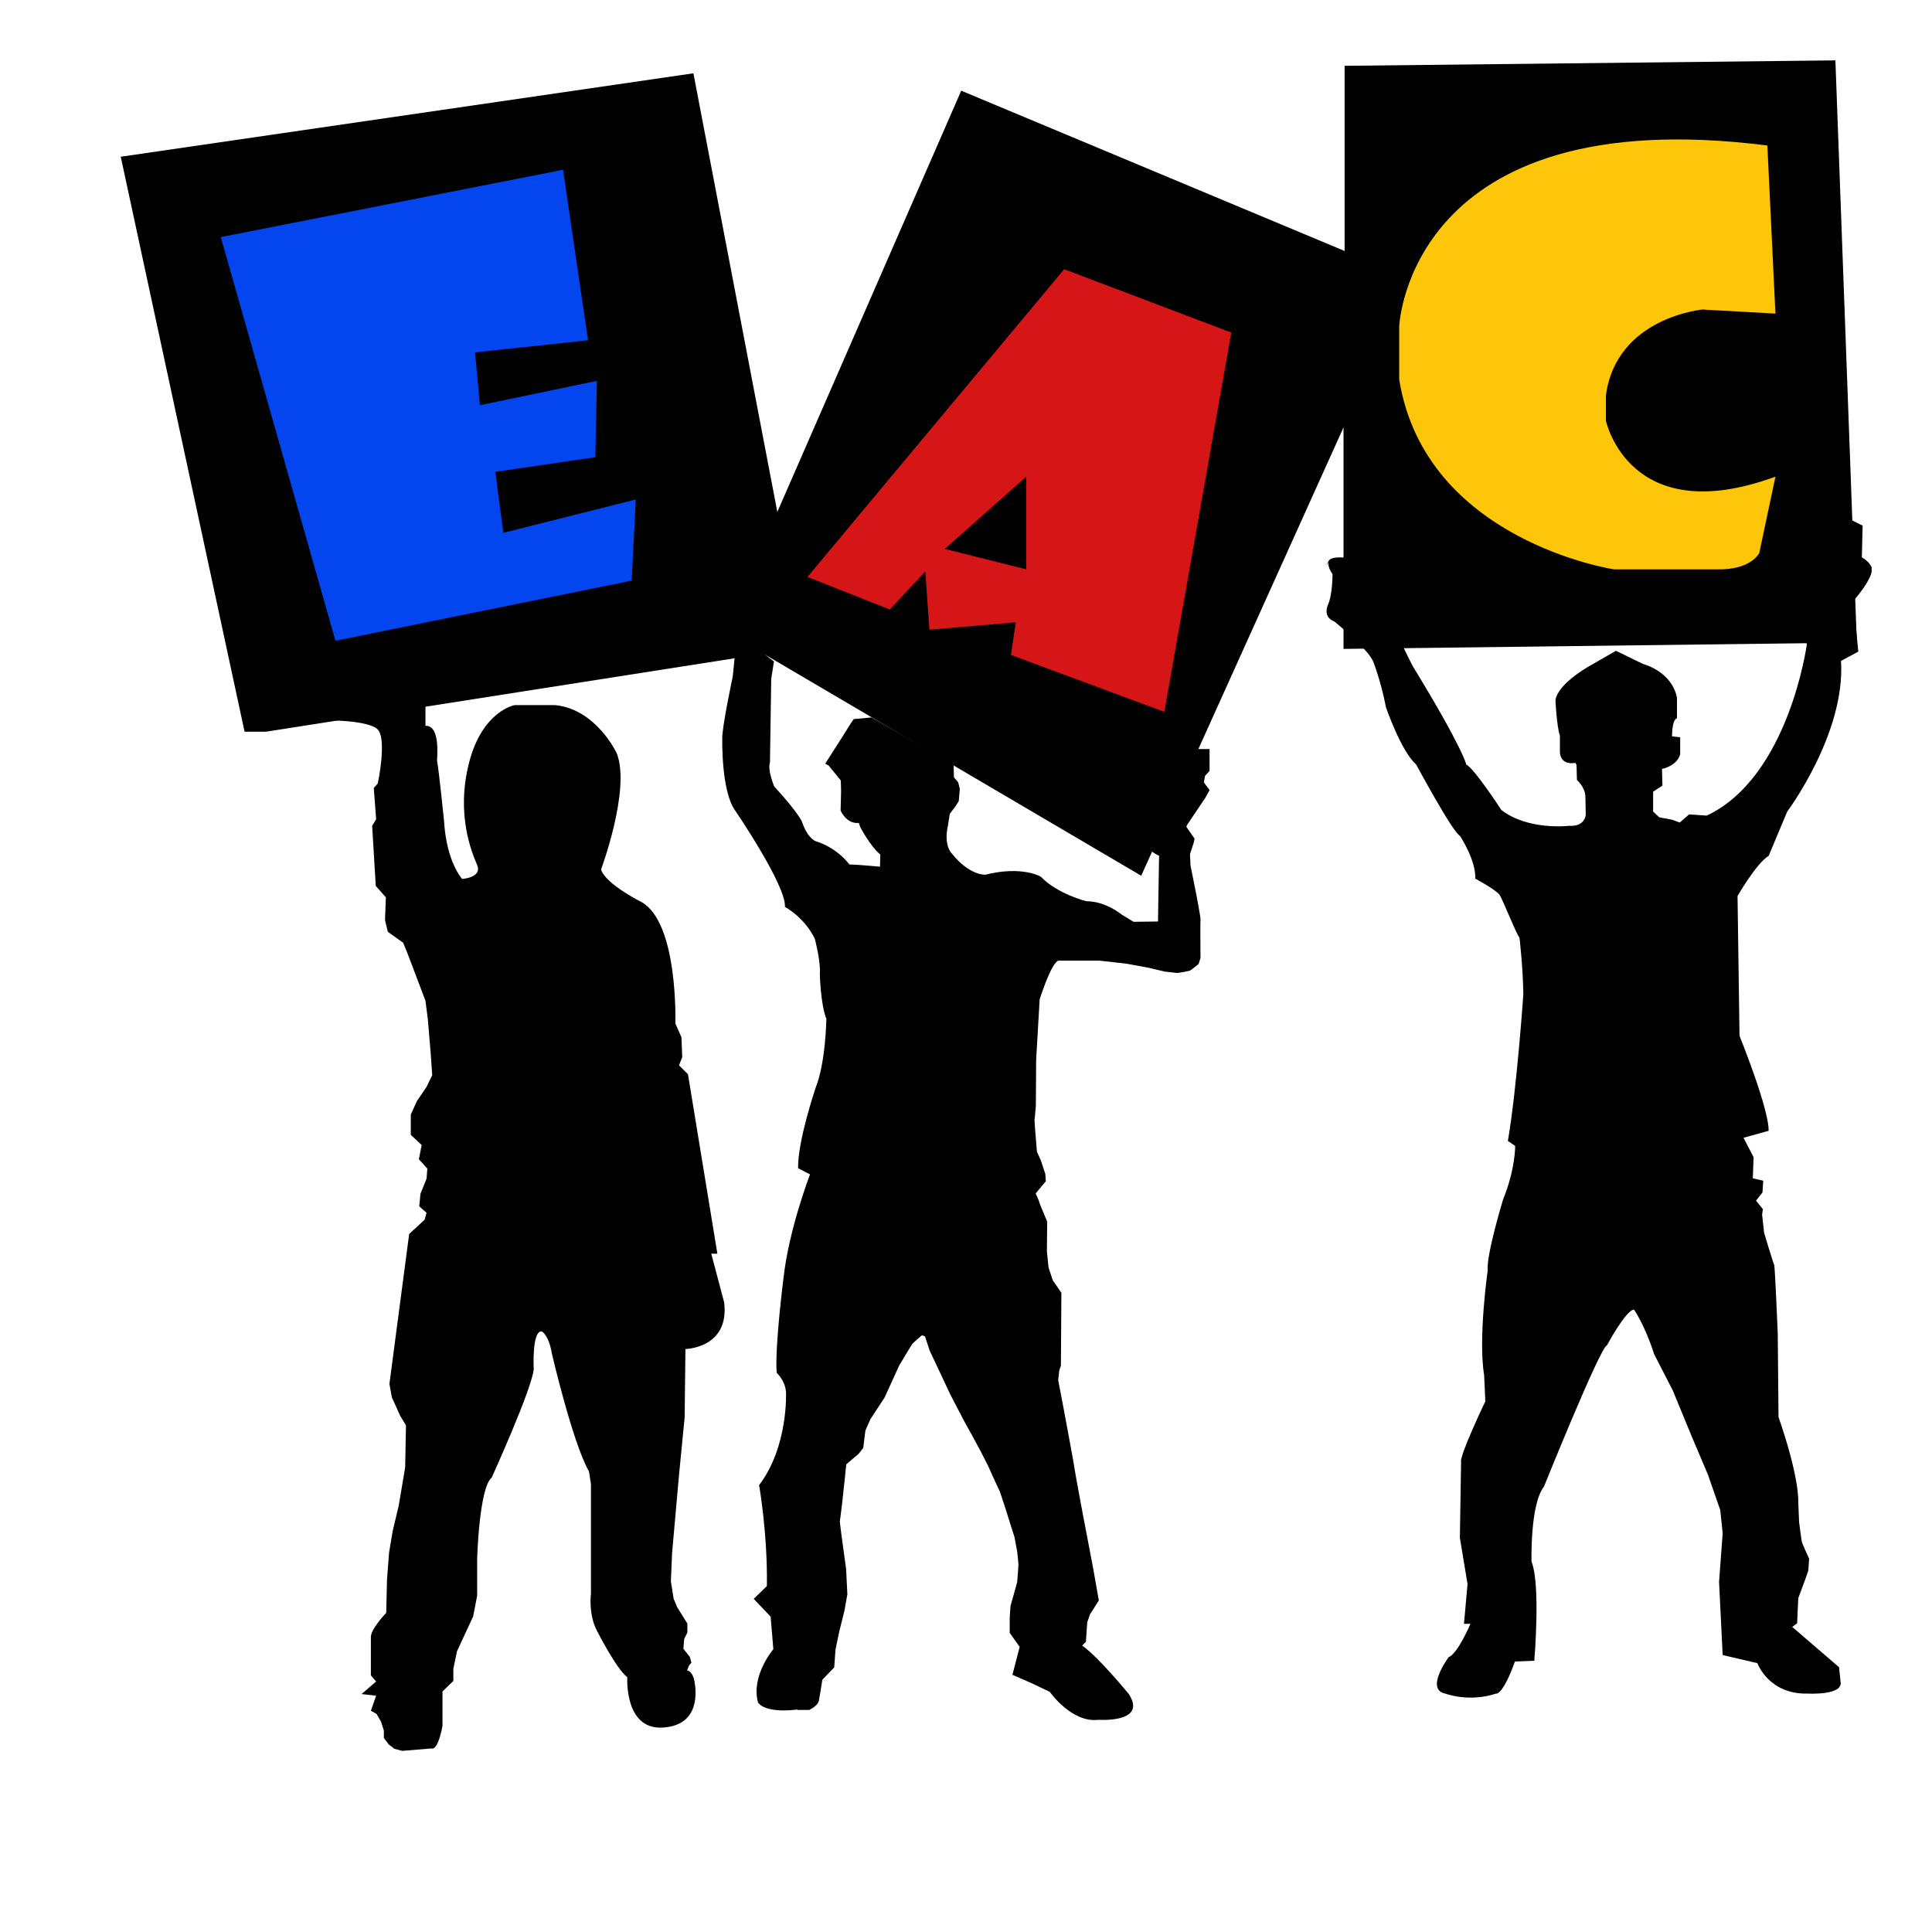 <svg width="32" height="32" viewBox="0 0 32 32" fill="none" xmlns="http://www.w3.org/2000/svg">
<g clip-path="url(#clip0_746_316)">
<path d="M7.143 28.958C7.143 28.958 7.243 29.033 7.329 28.588V28.016L7.509 27.841V27.64L7.569 27.351L7.837 26.773L7.903 26.43V25.818C7.903 25.818 7.936 24.641 8.144 24.474C8.144 24.474 8.813 23.001 8.84 22.678C8.84 22.678 8.807 22.033 8.974 22.053C8.974 22.053 9.088 22.106 9.14 22.416C9.14 22.416 9.481 23.888 9.755 24.372L9.788 24.58V26.395C9.788 26.395 9.742 26.738 9.889 27.014C9.889 27.014 10.21 27.645 10.39 27.78C10.39 27.78 10.337 28.648 10.971 28.614C11.606 28.581 11.533 27.996 11.5 27.835C11.467 27.674 11.38 27.667 11.38 27.667L11.413 27.585L11.452 27.539L11.426 27.444L11.319 27.309L11.332 27.148L11.385 27.04V26.892L11.218 26.623L11.158 26.482L11.112 26.192L11.132 25.722L11.246 24.437L11.34 23.474L11.353 22.344C11.353 22.344 12.088 22.331 11.994 21.571L11.781 20.765H11.882L11.395 17.793L11.247 17.645L11.3 17.51L11.287 17.181L11.186 16.952C11.186 16.952 11.239 15.284 10.624 14.94C10.624 14.94 10.03 14.644 9.955 14.402C9.955 14.402 10.449 13.077 10.216 12.478C10.216 12.478 9.882 11.752 9.2 11.679H8.524C8.524 11.679 7.989 11.773 7.769 12.633C7.549 13.492 7.815 14.119 7.903 14.328C7.99 14.538 7.655 14.558 7.655 14.558C7.655 14.558 7.394 14.282 7.354 13.589C7.354 13.589 7.268 12.748 7.24 12.606C7.233 12.573 7.306 12.014 7.047 12.021V11.679L5.335 11.928C5.335 11.928 6.083 11.921 6.25 12.076C6.417 12.231 6.257 12.977 6.257 12.977L6.191 13.052L6.23 13.57L6.164 13.678L6.224 14.674L6.391 14.862L6.377 15.239L6.424 15.434L6.678 15.615L6.759 15.816L7.047 16.576L7.086 16.878L7.133 17.437L7.159 17.808L7.065 18.002L6.905 18.238L6.804 18.461V18.797L6.984 18.965L6.938 19.201L7.078 19.355L7.065 19.523L6.964 19.773L6.944 19.98L7.065 20.088L7.032 20.203L6.777 20.439L6.45 22.921L6.49 23.144L6.63 23.453L6.724 23.608L6.711 24.301L6.604 24.939L6.503 25.363L6.444 25.719L6.41 26.162L6.397 26.714C6.397 26.714 6.123 26.997 6.143 27.132V27.75L6.23 27.851L5.989 28.059L6.23 28.086L6.143 28.335L6.237 28.388L6.311 28.516L6.358 28.664V28.786L6.439 28.894L6.533 28.965L6.66 29L7.141 28.96L7.143 28.958Z" fill="#010101"/>
<path d="M13.206 28.322H13.402C13.402 28.322 13.544 28.259 13.563 28.169C13.581 28.079 13.62 27.823 13.62 27.823L13.817 27.617L13.839 27.321L13.902 27.017C13.902 27.017 13.982 26.694 13.986 26.681C13.989 26.668 14.035 26.407 14.035 26.407L14.014 25.985L13.951 25.527C13.951 25.527 13.906 25.2 13.911 25.187C13.916 25.173 13.951 24.878 13.951 24.878L13.991 24.505L14.017 24.254L14.222 24.079L14.298 23.982L14.334 23.694L14.415 23.509L14.652 23.147L14.893 22.618C14.893 22.618 15.093 22.283 15.111 22.259C15.129 22.236 15.271 22.116 15.271 22.116L15.321 22.135L15.397 22.367L15.602 22.803L15.741 23.099L15.972 23.543L16.114 23.799L16.256 24.063L16.367 24.282L16.478 24.528L16.562 24.708L16.651 24.977L16.727 25.22L16.803 25.458L16.848 25.7C16.848 25.7 16.869 25.893 16.869 25.915C16.869 25.936 16.848 26.202 16.848 26.202L16.79 26.413L16.737 26.601L16.724 26.794V27.045L16.889 27.278L16.769 27.74L17.107 27.888L17.388 28.023C17.388 28.023 17.753 28.543 18.195 28.485C18.195 28.485 19.006 28.543 18.699 28.062C18.699 28.062 18.195 27.444 17.924 27.256L17.986 27.193L18.008 26.871L18.053 26.741L18.2 26.508L18.105 25.97L17.932 25.064C17.932 25.064 17.798 24.346 17.798 24.324C17.798 24.302 17.63 23.396 17.625 23.373C17.62 23.35 17.527 22.858 17.527 22.858L17.545 22.697L17.572 22.62L17.58 21.413L17.438 21.207L17.367 20.993L17.34 20.728L17.345 20.235C17.345 20.235 17.212 19.92 17.212 19.907C17.212 19.894 17.154 19.767 17.154 19.767L17.322 19.566L17.314 19.445L17.238 19.216L17.175 19.076C17.175 19.076 17.131 18.566 17.135 18.547C17.14 18.529 17.157 18.31 17.157 18.31L17.162 17.552L17.22 16.553C17.22 16.553 17.411 15.943 17.532 15.911H18.205L18.654 15.961L19.014 16.027L19.3 16.094C19.3 16.094 19.479 16.112 19.492 16.115C19.505 16.119 19.689 16.084 19.705 16.079C19.722 16.074 19.852 15.967 19.852 15.967L19.884 15.869C19.884 15.869 19.879 15.241 19.884 15.224C19.889 15.208 19.812 14.802 19.812 14.802L19.718 14.332L19.71 14.147L19.773 13.954L19.786 13.891L19.652 13.698V13.614L19.082 14.107L19.145 14.147L19.198 14.174L19.18 15.263L18.775 15.268L18.575 15.146C18.575 15.146 18.317 14.927 17.991 14.927C17.991 14.927 17.511 14.806 17.238 14.52C17.238 14.52 16.93 14.335 16.319 14.488C16.319 14.488 16.061 14.506 15.767 14.139C15.767 14.139 15.625 14.013 15.701 13.672L15.732 13.479L15.827 13.353L15.88 13.268L15.898 13.07L15.871 12.959L15.8 12.874L15.795 12.663L14.435 11.883L14.141 11.91L14.083 11.995L13.968 12.179L13.668 12.649L13.726 12.681L13.926 12.927L13.931 13.102L13.923 13.424C13.923 13.424 14.017 13.653 14.225 13.63L14.247 13.697C14.247 13.697 14.415 14.019 14.581 14.154L14.576 14.355C14.576 14.355 14.174 14.318 14.068 14.318C14.068 14.318 13.882 14.049 13.511 13.933C13.511 13.933 13.378 13.893 13.283 13.61C13.283 13.61 13.231 13.471 12.824 13.027C12.824 13.027 12.708 12.749 12.753 12.633L12.774 11.243L12.819 10.956L12.543 10.741L12.168 10.894L12.137 11.203C12.137 11.203 11.95 12.078 11.963 12.247C11.963 12.247 11.945 13.085 12.168 13.412C12.168 13.412 13.024 14.664 13.001 15.022C13.001 15.022 13.316 15.183 13.495 15.547C13.495 15.547 13.597 15.928 13.579 16.13C13.579 16.13 13.588 16.619 13.687 16.875C13.687 16.875 13.678 17.596 13.508 18.022C13.508 18.022 13.209 18.905 13.219 19.349L13.416 19.452C13.416 19.452 13.069 20.353 12.979 21.155C12.979 21.155 12.832 22.294 12.864 22.738C12.864 22.738 13.006 22.864 13.019 23.061C13.019 23.061 13.059 23.962 12.573 24.598C12.573 24.598 12.715 25.396 12.702 26.27L12.484 26.482L12.764 26.777L12.809 27.316C12.809 27.316 12.434 27.755 12.555 28.199C12.555 28.199 12.649 28.383 13.206 28.315V28.322Z" fill="#010101"/>
<path d="M19.579 13.787L19.968 13.208L20.034 13.087L19.94 12.959L19.959 12.851L20.034 12.769V12.407H19.849L19.226 12.332C19.226 12.332 18.697 13.28 18.697 13.308C18.697 13.336 18.851 13.88 18.851 13.88L18.938 14.041C18.938 14.041 18.956 14.094 19.019 14.101C19.082 14.107 19.166 14.101 19.166 14.101L19.581 13.785L19.579 13.787Z" fill="#010101"/>
<path d="M22.618 9.29C22.582 9.29 22.08 9.16 22.007 9.29C21.934 9.42 22.007 9.312 22.007 9.312C22.007 9.312 21.976 9.37 22.07 9.509C22.07 9.509 22.075 9.837 21.994 10.02C21.994 10.02 21.9 10.217 22.101 10.294C22.101 10.294 22.65 10.738 22.742 10.952C22.742 10.952 22.868 11.261 22.956 11.715C22.956 11.715 23.205 12.442 23.455 12.661C23.455 12.661 24.061 13.787 24.182 13.845C24.182 13.845 24.445 14.239 24.436 14.553C24.436 14.553 24.783 14.741 24.838 14.822C24.892 14.904 25.096 15.427 25.168 15.535C25.168 15.535 25.226 16.029 25.231 16.473C25.231 16.473 25.122 18.05 24.975 18.898L25.096 18.98C25.096 18.98 25.102 19.357 24.896 19.867C24.896 19.867 24.615 20.788 24.641 21.044C24.641 21.044 24.481 22.161 24.582 22.78L24.602 23.21C24.602 23.21 24.167 24.118 24.2 24.219L24.18 25.471L24.307 26.237L24.248 26.895H24.355C24.355 26.895 24.149 27.386 23.995 27.447C23.995 27.447 23.593 27.986 23.942 28.052C23.942 28.052 24.324 28.2 24.778 28.052C24.778 28.052 24.886 28.092 25.092 27.52L25.413 27.507C25.413 27.507 25.52 26.249 25.367 25.866C25.367 25.866 25.34 24.919 25.573 24.623C25.573 24.623 26.502 22.316 26.616 22.283C26.616 22.283 26.93 21.698 27.064 21.691C27.064 21.691 27.244 21.947 27.398 22.43L27.705 23.027L28.019 23.789L28.287 24.42L28.493 25.012L28.533 25.396L28.473 26.202L28.533 27.413L29.108 27.547C29.108 27.547 29.295 28.072 29.951 28.051C29.951 28.051 30.526 28.084 30.486 27.856L30.46 27.614L29.685 26.947L29.766 26.887L29.785 26.47L29.845 26.309C29.845 26.309 29.952 26.026 29.952 26.006C29.952 25.986 29.965 25.818 29.965 25.818C29.965 25.818 29.852 25.569 29.845 25.542C29.838 25.516 29.799 25.213 29.799 25.213L29.785 24.878C29.785 24.878 29.812 24.494 29.458 23.471L29.445 22.086C29.445 22.086 29.399 20.969 29.386 20.949C29.372 20.93 29.219 20.418 29.219 20.418L29.186 20.115L29.199 20.027L29.085 19.886L29.192 19.751L29.205 19.556L29.032 19.517L29.045 19.167L28.878 18.845L29.293 18.73C29.293 18.73 29.339 18.488 28.812 17.156L28.779 14.842C28.779 14.842 29.086 14.303 29.295 14.175L29.602 13.442C29.602 13.442 30.569 12.151 30.493 10.947L30.779 10.793L30.698 9.952C30.698 9.952 31.031 9.581 31.005 9.406C31.005 9.406 30.979 9.315 30.838 9.23L30.851 8.706L30.557 8.559L29.447 9.406L29.881 10.523L29.927 10.671C29.927 10.671 29.633 12.864 28.27 13.509L27.976 13.489L27.822 13.624L27.695 13.577L27.482 13.537L27.381 13.442V13.113L27.535 13.012L27.528 12.736C27.528 12.736 27.776 12.689 27.829 12.493V12.211L27.695 12.197C27.695 12.197 27.688 11.928 27.776 11.895V11.566C27.776 11.566 27.743 11.162 27.207 10.994L26.766 10.779L26.378 11.002C26.378 11.002 25.816 11.298 25.763 11.594C25.763 11.594 25.783 12.031 25.837 12.186V12.455C25.837 12.455 25.831 12.678 26.092 12.636L26.112 12.669L26.119 12.919C26.119 12.919 26.252 13.034 26.259 13.188L26.265 13.491C26.265 13.491 26.259 13.698 25.985 13.678C25.985 13.678 25.315 13.76 24.867 13.416C24.867 13.416 24.426 12.736 24.286 12.663C24.286 12.663 24.239 12.407 23.397 11.029C23.397 11.029 23.037 10.336 23.083 10.272C23.129 10.209 22.929 9.435 22.929 9.435L22.627 9.288L22.618 9.29Z" fill="#010101"/>
<path d="M12.875 8.479L11.485 1.214L2 2.596L4.051 12.119H4.406L12.646 10.828L18.902 14.505L22.253 7.079V10.748L30.755 10.643L30.4 1L22.271 1.09V4.157L15.921 1.502L12.875 8.479Z" fill="#010101"/>
<path d="M9.74 5.636L9.326 2.812L3.657 3.927L5.556 10.613L10.463 9.617L10.53 8.273L8.337 8.825L8.204 7.815L9.861 7.573L9.887 6.308L7.949 6.712L7.868 5.837L9.74 5.636Z" fill="#0345EF"/>
<path d="M13.374 9.556L17.626 4.459L20.394 5.508L19.285 11.79L16.744 10.848L16.825 10.307L15.394 10.43L15.326 9.463L14.738 10.095L13.374 9.556Z" fill="#D61616"/>
<path d="M16.998 7.895V9.43L15.648 9.092L16.998 7.895Z" fill="#010101"/>
<path d="M28.217 5.124C28.217 5.124 26.773 5.246 26.599 6.55V6.968C26.599 6.968 26.983 8.783 29.407 7.895L29.139 9.16C29.139 9.16 29.005 9.443 28.444 9.43H26.732C26.732 9.43 23.603 8.959 23.175 6.283V5.408C23.175 5.408 23.322 1.655 29.273 2.41L29.407 5.194L28.217 5.128V5.124Z" fill="#FDC608"/>
</g>
<defs>
<clipPath id="clip0_746_316">
<rect width="29" height="28" fill="white" transform="translate(2 1)"/>
</clipPath>
</defs>
</svg>
